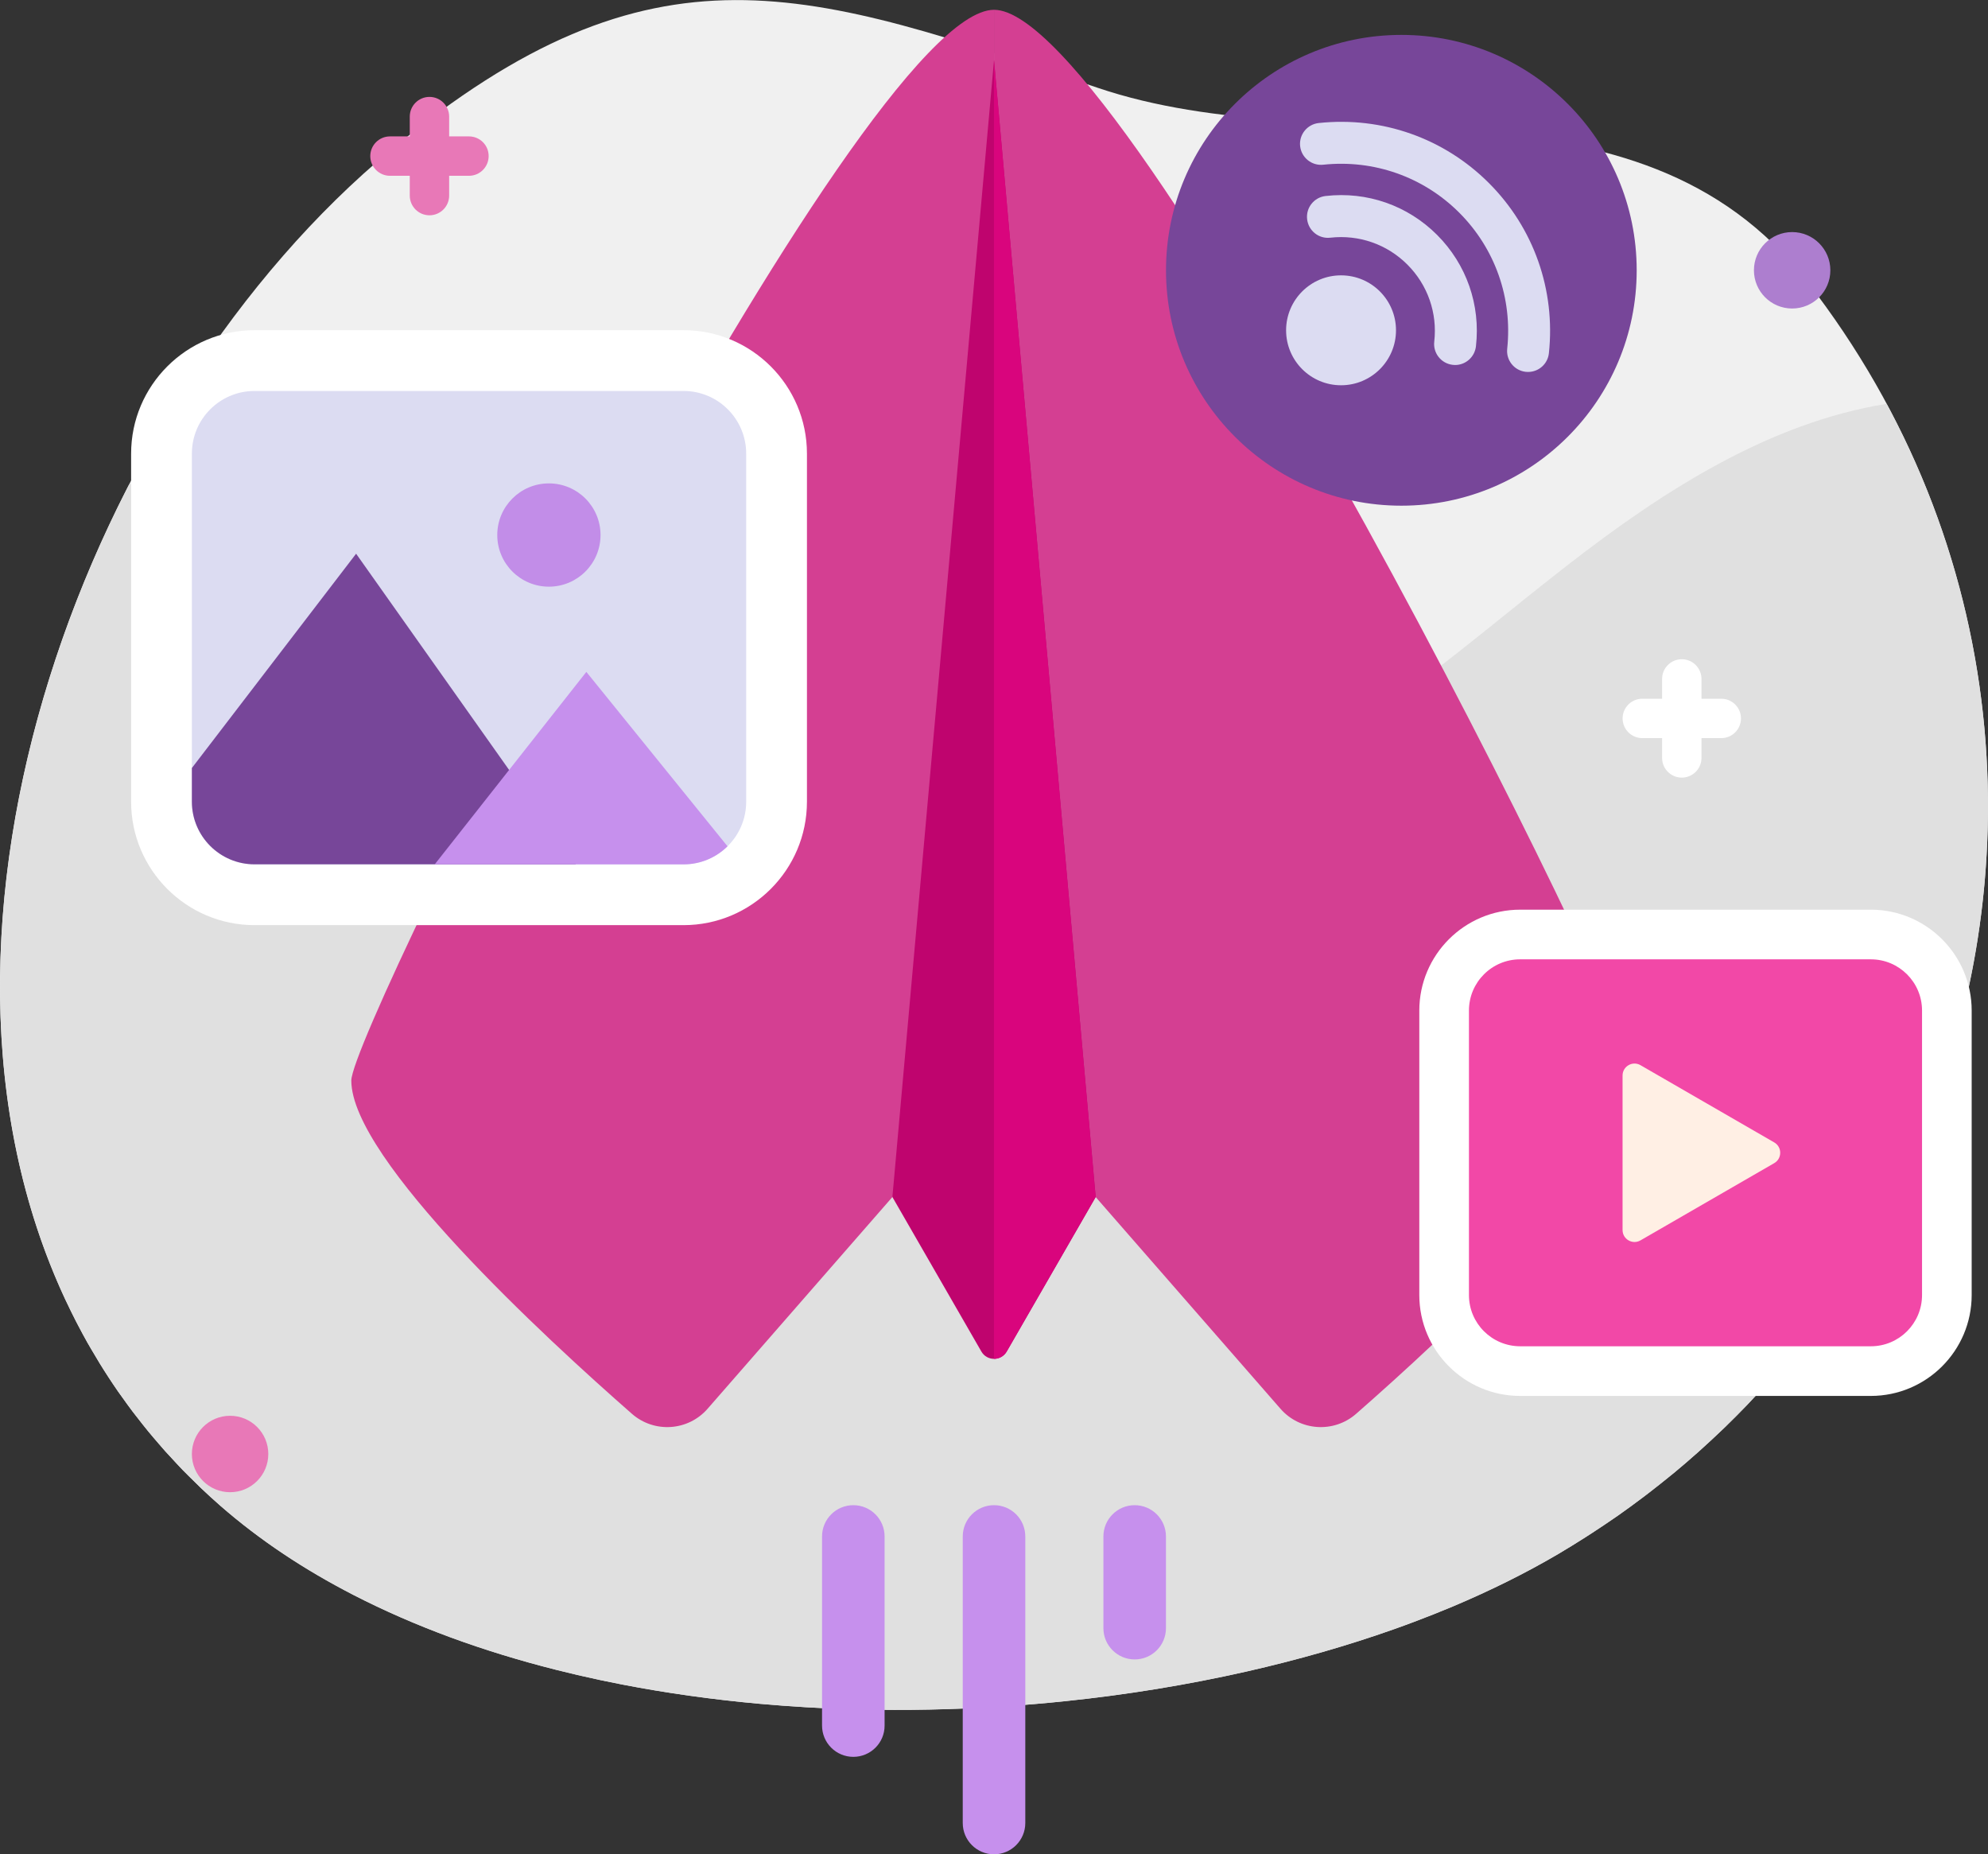 <?xml version="1.0" encoding="utf-8"?>
<!-- Generator: Adobe Illustrator 25.2.1, SVG Export Plug-In . SVG Version: 6.00 Build 0)  -->
<svg version="1.1" id="Layer_1" xmlns="http://www.w3.org/2000/svg" xmlns:xlink="http://www.w3.org/1999/xlink" x="0px" y="0px"
	 viewBox="0 0 389.67 363.39" style="enable-background:new 0 0 389.67 363.39;" xml:space="preserve">
<rect x="0" y="0" width="389.67" height="363.39" fill="#333333" stroke="none"/>
<style type="text/css">
	.st0{fill:#F0F0F0;}
	.st1{fill:#E0E0E0;}
	.st2{fill:#E878B7;}
	.st3{fill:#FFFFFF;}
	.st4{fill:#AD7ECF;}
	.st5{fill:#D43F92;}
	.st6{fill:#BF046E;}
	.st7{fill:#D9057D;}
	.st8{fill:#C690ED;}
	.st9{fill:#F248A7;}
	.st10{fill:#FFEFE4;}
	.st11{fill:#DCDCF2;}
	.st12{fill:#774699;}
	.st13{fill:#C28DE8;}
</style>
<g>
	<g>
		<path class="st0" d="M346.78,270.6c0.16-0.18,0.33-0.37,0.49-0.55c2.77-3.14,5.41-6.38,7.92-9.69c0.11-0.15,0.23-0.3,0.34-0.45
			c2.53-3.36,4.93-6.81,7.19-10.33c0.07-0.1,0.13-0.2,0.2-0.3c2.28-3.57,4.43-7.22,6.43-10.93c0.03-0.05,0.05-0.1,0.08-0.14
			c2.02-3.76,3.9-7.59,5.62-11.47c0,0,0,0,0,0l0,0c24.16-54.4,19.13-120.09-20.8-171.51c-33.66-43.35-93.21-22.45-139.17-38.05
			c-56.6-19.22-86.73-30.61-138.41,12.18C17.39,78.42-21.4,181.33,12.79,254.65c0.05,0.12,0.11,0.23,0.17,0.35
			c0.62,1.31,1.26,2.62,1.92,3.91c0.15,0.29,0.3,0.57,0.45,0.86c0.58,1.12,1.18,2.23,1.8,3.33c0.22,0.38,0.44,0.76,0.66,1.14
			c0.58,1,1.17,1.99,1.77,2.97c0.27,0.44,0.55,0.87,0.82,1.31c0.58,0.92,1.18,1.83,1.78,2.73c0.32,0.47,0.64,0.94,0.96,1.41
			c0.6,0.86,1.21,1.71,1.83,2.55c0.36,0.49,0.72,0.98,1.08,1.46c0.62,0.81,1.25,1.62,1.89,2.42c0.39,0.49,0.78,0.99,1.19,1.48
			c0.65,0.79,1.32,1.56,1.99,2.34c0.42,0.48,0.83,0.97,1.26,1.45c0.7,0.78,1.42,1.55,2.14,2.32c0.43,0.45,0.85,0.91,1.28,1.36
			c0.8,0.82,1.63,1.63,2.46,2.44c0.39,0.38,0.76,0.76,1.15,1.13c1.23,1.17,2.49,2.32,3.79,3.46c3.85,3.36,7.97,6.5,12.34,9.42
			s8.98,5.61,13.8,8.09c6.03,3.1,12.39,5.86,19.01,8.3c6.62,2.43,13.51,4.54,20.6,6.33c1.42,0.36,2.84,0.7,4.28,1.04
			c2.87,0.67,5.76,1.28,8.69,1.85c8.77,1.7,17.77,2.95,26.9,3.78c3.04,0.27,6.1,0.5,9.16,0.68c9.2,0.54,18.48,0.66,27.73,0.37
			c7.71-0.24,15.41-0.76,23.02-1.55c12.18-1.26,24.14-3.22,35.63-5.82c10.05-2.28,19.74-5.05,28.89-8.29
			c1.31-0.46,2.6-0.94,3.89-1.42c2.57-0.96,5.09-1.97,7.56-3c7.41-3.12,14.37-6.57,20.77-10.33c1.79-1.05,3.54-2.15,5.28-3.25
			c0.45-0.29,0.9-0.58,1.35-0.87c1.56-1.01,3.1-2.05,4.62-3.1c0.17-0.12,0.34-0.23,0.51-0.35c1.67-1.17,3.31-2.38,4.93-3.6
			c0.38-0.29,0.76-0.58,1.14-0.87c1.41-1.09,2.8-2.19,4.17-3.31c0.22-0.18,0.44-0.35,0.66-0.53c1.57-1.3,3.11-2.63,4.62-3.97
			c0.28-0.25,0.56-0.5,0.83-0.75c1.34-1.21,2.66-2.43,3.95-3.67c0.2-0.2,0.41-0.39,0.62-0.59c1.48-1.44,2.93-2.89,4.35-4.37
			c0.15-0.16,0.3-0.32,0.45-0.48C344.24,273.41,345.53,272.01,346.78,270.6z"/>
		<path class="st1" d="M307.49,110.57c-20.86,16.18-40.72,34.45-65.02,44.76c-24.3,10.31-54.98,10.93-74.76-6.55
			c-11.15-9.85-17.43-24.03-27.12-35.31C116.47,85.38,73.67,79.31,38.3,90.23c-4.42,1.37-8.75,2.95-12.99,4.73
			c-25.87,50.16-35.05,111.36-12.51,159.7c0.05,0.12,0.11,0.23,0.17,0.35c0.62,1.31,1.26,2.62,1.92,3.91
			c0.15,0.29,0.3,0.57,0.45,0.86c0.58,1.12,1.18,2.23,1.8,3.33c0.22,0.38,0.44,0.76,0.66,1.14c0.58,1,1.17,1.99,1.77,2.97
			c0.27,0.44,0.55,0.87,0.82,1.31c0.58,0.92,1.18,1.83,1.78,2.73c0.32,0.47,0.64,0.94,0.96,1.41c0.6,0.86,1.21,1.71,1.83,2.55
			c0.36,0.49,0.72,0.98,1.08,1.46c0.62,0.81,1.25,1.62,1.89,2.42c0.39,0.49,0.78,0.99,1.19,1.48c0.65,0.79,1.32,1.56,1.99,2.34
			c0.42,0.48,0.83,0.97,1.26,1.45c0.7,0.78,1.42,1.55,2.14,2.32c0.43,0.45,0.85,0.91,1.28,1.36c0.8,0.82,1.63,1.63,2.46,2.44
			c0.39,0.38,0.76,0.76,1.15,1.13c1.23,1.17,2.49,2.32,3.79,3.46c3.85,3.36,7.97,6.5,12.34,9.42s8.98,5.61,13.8,8.09
			c6.03,3.1,12.39,5.86,19.01,8.3c6.62,2.43,13.51,4.54,20.6,6.33c1.42,0.36,2.84,0.7,4.28,1.04c2.87,0.67,5.76,1.28,8.69,1.85
			c8.77,1.7,17.77,2.95,26.9,3.78c3.04,0.27,6.1,0.5,9.16,0.68c9.2,0.54,18.48,0.66,27.73,0.37c7.71-0.24,15.41-0.76,23.02-1.55
			c12.18-1.26,24.14-3.22,35.63-5.82c10.05-2.28,19.74-5.05,28.89-8.29c1.31-0.46,2.6-0.94,3.89-1.42c2.57-0.96,5.09-1.97,7.56-3
			c7.41-3.12,14.37-6.57,20.77-10.33c1.79-1.05,3.54-2.15,5.28-3.25c0.45-0.29,0.9-0.58,1.35-0.87c1.56-1.01,3.1-2.05,4.62-3.1
			c0.17-0.12,0.34-0.23,0.51-0.35c1.67-1.17,3.31-2.38,4.93-3.6c0.38-0.29,0.76-0.58,1.14-0.87c1.41-1.09,2.8-2.19,4.17-3.31
			c0.22-0.18,0.44-0.35,0.66-0.53c1.57-1.3,3.11-2.63,4.62-3.97c0.28-0.25,0.56-0.5,0.83-0.75c1.34-1.21,2.66-2.43,3.95-3.67
			c0.2-0.2,0.41-0.39,0.62-0.59c1.48-1.44,2.93-2.89,4.35-4.37c0.15-0.16,0.3-0.32,0.45-0.48c1.31-1.38,2.59-2.77,3.85-4.19
			c0.16-0.18,0.33-0.37,0.49-0.55c2.77-3.14,5.41-6.38,7.92-9.69c0.11-0.15,0.23-0.3,0.34-0.45c2.53-3.36,4.93-6.81,7.19-10.33
			c0.07-0.1,0.13-0.2,0.2-0.3c2.28-3.57,4.43-7.22,6.43-10.93c0.03-0.05,0.05-0.1,0.08-0.14c2.02-3.76,3.9-7.59,5.62-11.47
			c0,0,0,0,0,0c20.56-46.28,19.96-100.74-5.26-147.63C346.85,82.82,326.05,96.16,307.49,110.57z"/>
	</g>
	<path class="st2" d="M91.92,26.73h-3.88v-3.88c0-2.13-1.73-3.86-3.86-3.86h0c-2.13,0-3.86,1.73-3.86,3.86v3.88h-3.88
		c-2.13,0-3.86,1.73-3.86,3.86c0,2.13,1.73,3.86,3.86,3.86h3.88v3.88c0,2.13,1.73,3.86,3.86,3.86h0c2.13,0,3.86-1.73,3.86-3.86
		v-3.88h3.88c2.13,0,3.86-1.73,3.86-3.86C95.79,28.46,94.06,26.73,91.92,26.73z"/>
	<path class="st3" d="M337.39,136.93h-3.88v-3.88c0-2.13-1.73-3.86-3.86-3.86h0c-2.13,0-3.86,1.73-3.86,3.86v3.88h-3.88
		c-2.13,0-3.86,1.73-3.86,3.86c0,2.13,1.73,3.86,3.86,3.86h3.88v3.88c0,2.13,1.73,3.86,3.86,3.86h0c2.13,0,3.86-1.73,3.86-3.86
		v-3.88h3.88c2.13,0,3.86-1.73,3.86-3.86C341.25,138.66,339.52,136.93,337.39,136.93z"/>
	<circle class="st4" cx="351.28" cy="52.97" r="7.49"/>
	<circle class="st2" cx="45.1" cy="284.94" r="7.49"/>
	<g>
		<path class="st5" d="M68.86,211.76c0,15.42,38.06,50.46,55.01,65.31c4.37,3.82,11,3.38,14.82-0.99l56.15-64.32l0-209.84
			C168.45,1.92,68.86,201.53,68.86,211.76z"/>
		<path class="st5" d="M194.84,1.92l0,209.84l56.15,64.32c3.82,4.37,10.45,4.81,14.82,0.99c16.95-14.84,55.01-49.89,55.01-65.31
			C320.81,201.53,221.22,1.92,194.84,1.92z"/>
	</g>
	<g>
		<path class="st6" d="M194.84,11.79l-19.92,222.79l17.44,30.28c1.1,1.91,3.86,1.91,4.97,0l17.44-30.28L194.84,11.79z"/>
		<path class="st7" d="M194.83,11.81v254.48c0.97,0,1.94-0.48,2.49-1.43l17.44-30.28L194.84,11.79L194.83,11.81z"/>
	</g>
	<g>
		<path class="st8" d="M194.84,363.39L194.84,363.39c-3.39,0-6.13-2.75-6.13-6.13V301.1c0-3.39,2.75-6.13,6.13-6.13h0
			c3.39,0,6.13,2.75,6.13,6.13v56.15C200.97,360.64,198.23,363.39,194.84,363.39z"/>
		<path class="st8" d="M167.26,344.29L167.26,344.29c-3.39,0-6.13-2.75-6.13-6.13V301.1c0-3.39,2.75-6.13,6.13-6.13h0
			c3.39,0,6.13,2.75,6.13,6.13v37.06C173.4,341.55,170.65,344.29,167.26,344.29z"/>
		<path class="st8" d="M222.41,325.2L222.41,325.2c-3.39,0-6.13-2.75-6.13-6.13V301.1c0-3.39,2.75-6.13,6.13-6.13h0
			c3.39,0,6.13,2.75,6.13,6.13v17.96C228.55,322.45,225.8,325.2,222.41,325.2z"/>
	</g>
	<g>
		<path class="st3" d="M297.97,273.56c-10.9,0-19.77-8.87-19.77-19.77v-55.75c0-10.9,8.87-19.77,19.77-19.77h68.73
			c10.9,0,19.77,8.87,19.77,19.77v55.75c0,10.9-8.87,19.77-19.77,19.77H297.97z"/>
		<path class="st9" d="M287.93,253.79v-55.75c0-5.54,4.49-10.04,10.04-10.04h68.73c5.54,0,10.04,4.49,10.04,10.04v55.75
			c0,5.54-4.49,10.04-10.04,10.04h-68.73C292.42,263.82,287.93,259.33,287.93,253.79z"/>
		<path class="st10" d="M347.77,223.88l-26.22-15.14c-1.56-0.9-3.51,0.23-3.51,2.03v30.28c0,1.8,1.95,2.93,3.51,2.03l26.22-15.14
			C349.33,227.04,349.33,224.78,347.77,223.88z"/>
	</g>
	<g>
		<path class="st3" d="M49.89,181.3c-13.34,0-24.19-10.85-24.19-24.19V88.9c0-13.34,10.85-24.19,24.19-24.19h84.09
			c13.34,0,24.19,10.85,24.19,24.19v68.21c0,13.34-10.85,24.19-24.19,24.19H49.89z"/>
		<path class="st11" d="M37.61,157.11V88.9c0-6.78,5.5-12.28,12.28-12.28h84.09c6.78,0,12.28,5.5,12.28,12.28v68.21
			c0,6.78-5.5,12.28-12.28,12.28H49.89C43.11,169.39,37.61,163.89,37.61,157.11z"/>
		<path class="st12" d="M69.8,108.51l-32.19,42v6.59c0,6.78,5.5,12.28,12.28,12.28h62.99L69.8,108.51z"/>
		<path class="st8" d="M85.21,169.39h48.77c3.36,0,6.4-1.35,8.62-3.54l-27.67-34.18L85.21,169.39z"/>
		<circle id="XMLID_10_" class="st13" cx="107.59" cy="104.85" r="10.12"/>
	</g>
</g>
<g>
	<circle class="st12" cx="274.68" cy="52.97" r="46.13"/>
	<g>
		<circle class="st11" cx="262.86" cy="64.73" r="10.77"/>
		<path class="st11" d="M299.52,72.89c-0.15,0-0.29-0.01-0.44-0.02c-2.26-0.24-3.89-2.26-3.65-4.52c1.05-9.92-2.37-19.64-9.4-26.67
			c-7.03-7.03-16.75-10.45-26.67-9.4c-2.25,0.24-4.28-1.4-4.52-3.65c-0.24-2.26,1.4-4.28,3.65-4.52
			c12.41-1.32,24.56,2.97,33.35,11.76c8.79,8.79,13.08,20.95,11.76,33.35C303.38,71.32,301.6,72.89,299.52,72.89z"/>
		<path class="st11" d="M285.22,71.53c-0.16,0-0.31-0.01-0.47-0.03c-2.26-0.26-3.88-2.29-3.62-4.55c0.64-5.61-1.28-11.11-5.27-15.1
			c-3.99-3.99-9.49-5.9-15.1-5.27c-2.26,0.27-4.29-1.36-4.55-3.62c-0.26-2.26,1.36-4.29,3.62-4.55c8.12-0.93,16.08,1.85,21.85,7.62
			c5.77,5.77,8.55,13.73,7.62,21.85C289.05,69.98,287.28,71.53,285.22,71.53z"/>
	</g>
</g>
</svg>
